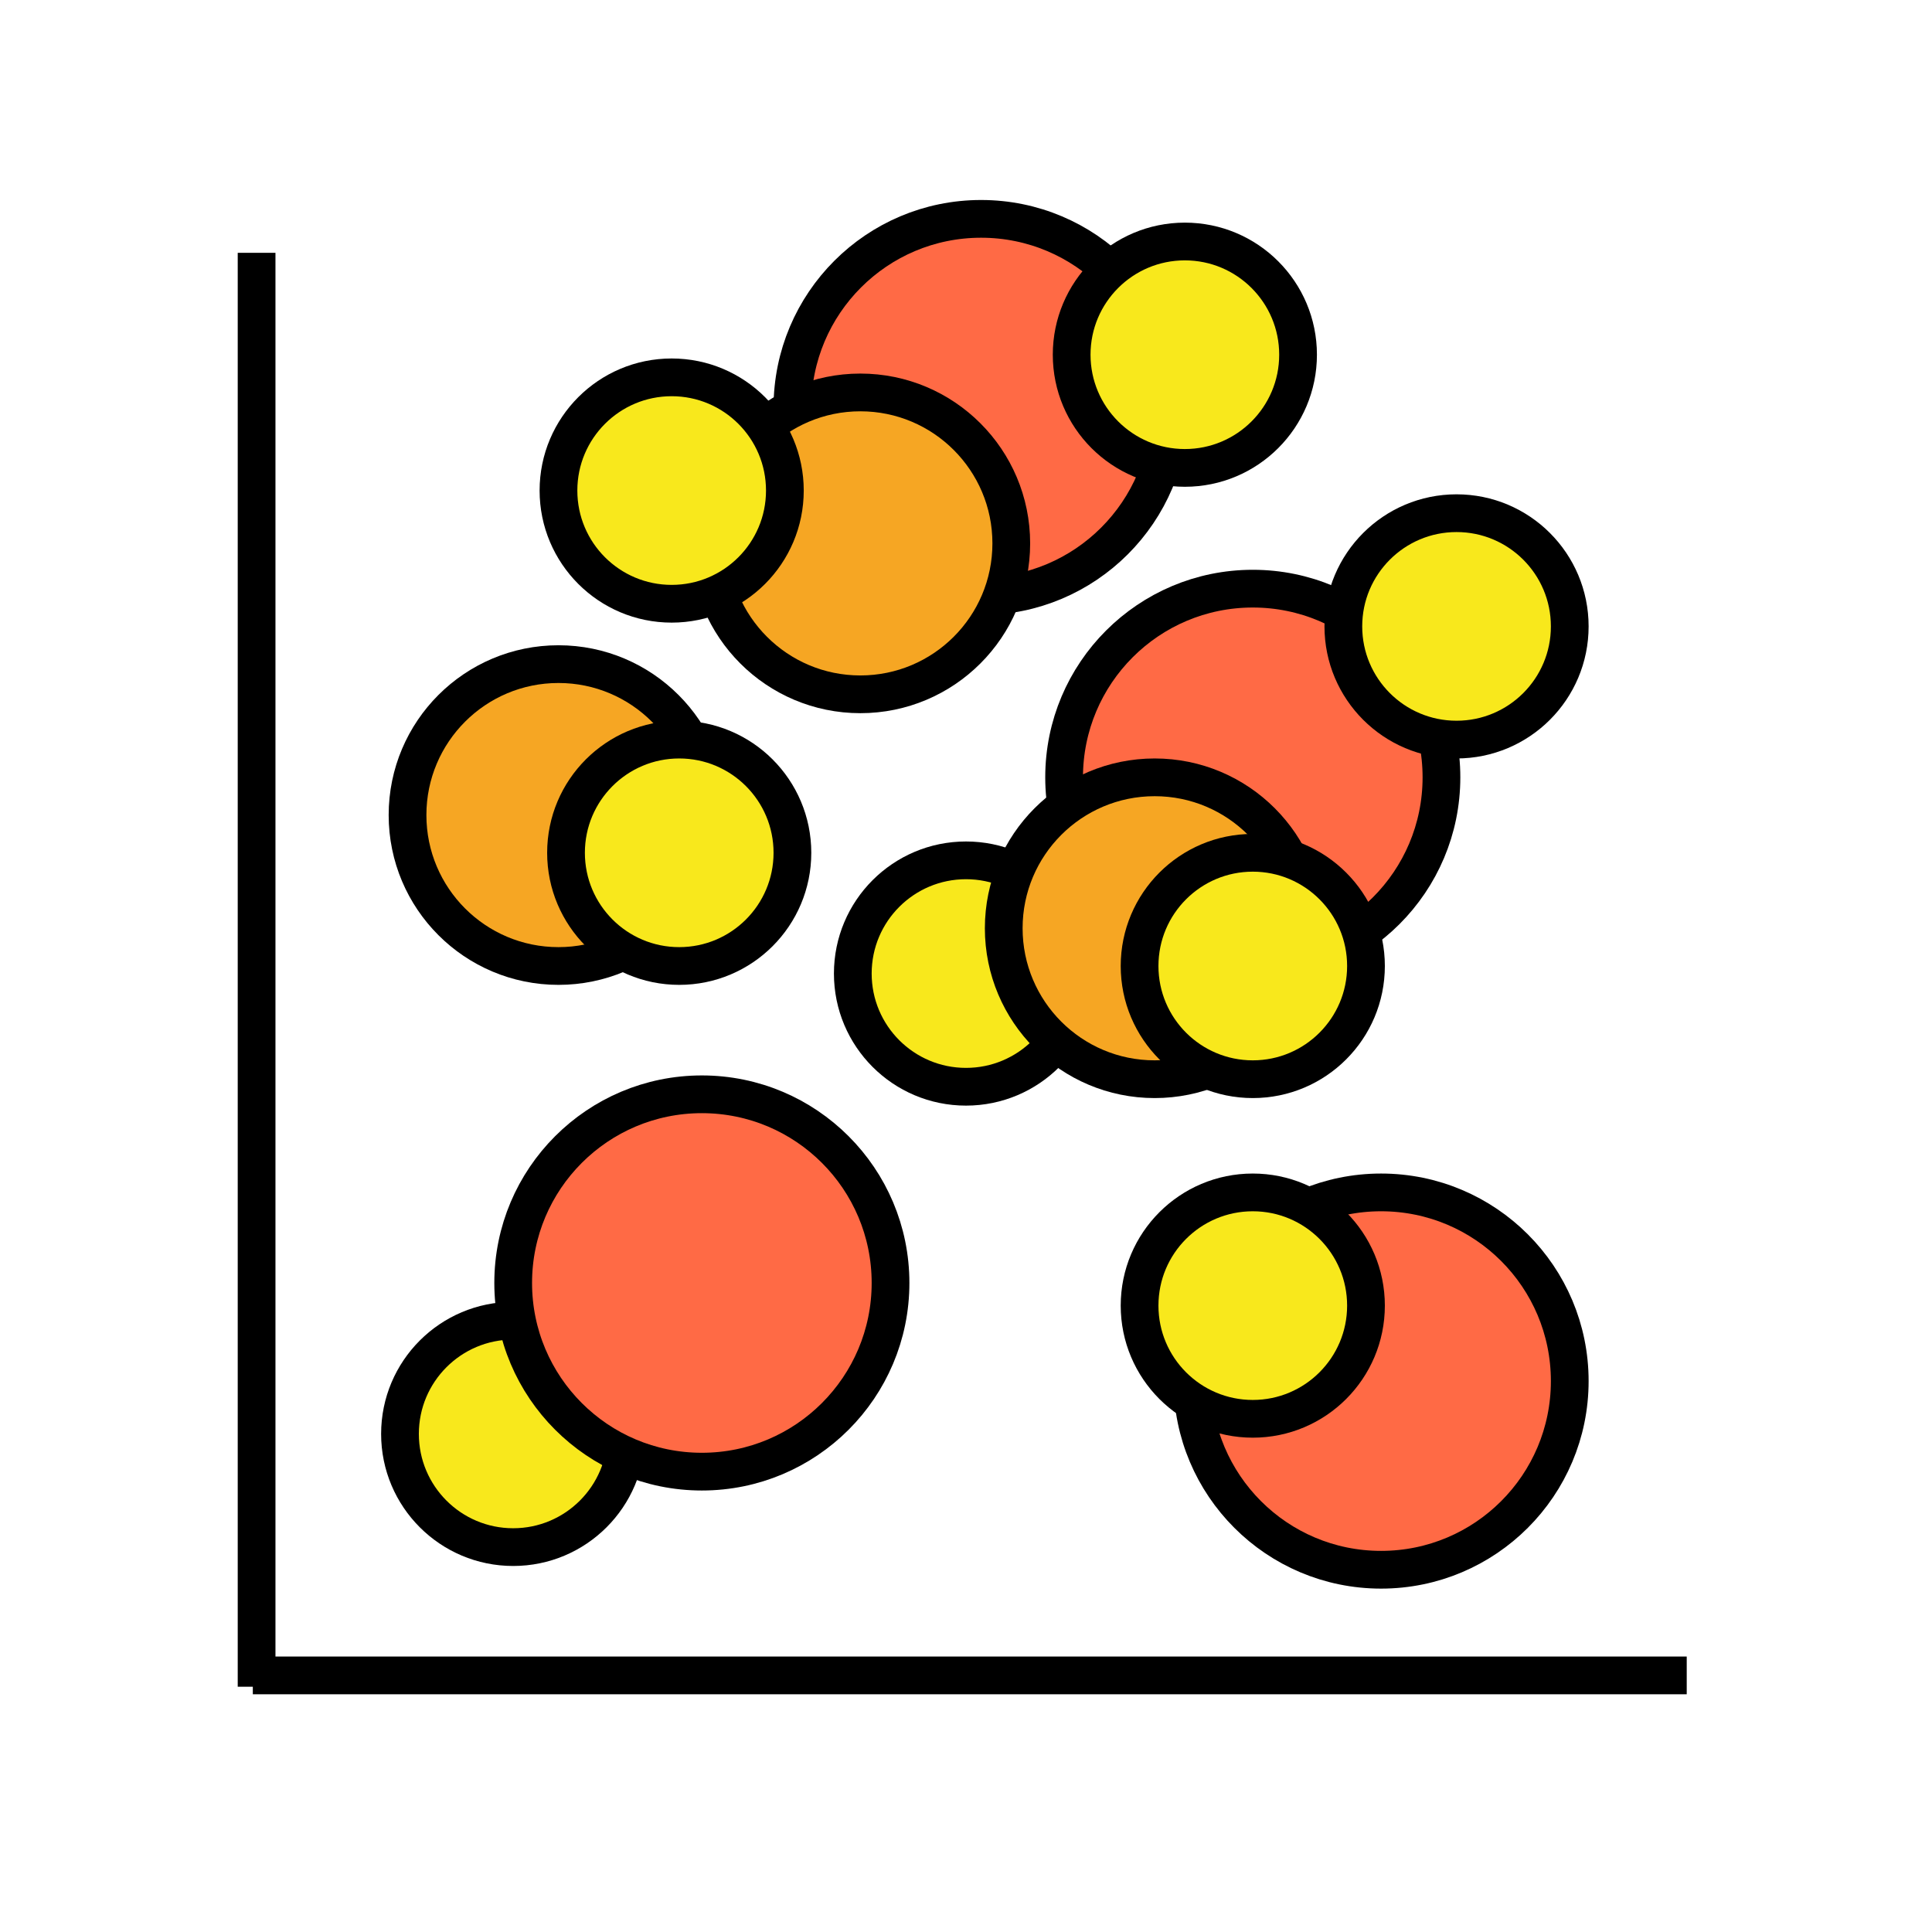 <?xml version="1.0" encoding="UTF-8" standalone="no"?>
<svg width="256px" height="256px" viewBox="0 0 256 256" version="1.1" xmlns="http://www.w3.org/2000/svg" xmlns:xlink="http://www.w3.org/1999/xlink">
    <!-- Generator: Sketch 39.1 (31720) - http://www.bohemiancoding.com/sketch -->
    <title>ScatterPlotControl</title>
    <desc>Created with Sketch.</desc>
    <defs></defs>
    <g id="Page-1" stroke="none" stroke-width="1" fill="none" fill-rule="evenodd">
        <g id="ScatterPlotControl" stroke="#000000" stroke-width="5">
            <path d="M36,222 L221,222" id="Line" stroke-linecap="square"></path>
            <path d="M34,221 L34,36" id="Line" stroke-linecap="square"></path>
            <circle id="Oval-2" fill="#F8E81C" cx="68" cy="190" r="15"></circle>
            <circle id="Oval-2" fill="#FF6A45" cx="93" cy="170" r="25"></circle>
            <circle id="Oval-2" fill="#FF6A45" cx="183" cy="183" r="25"></circle>
            <circle id="Oval-2" fill="#F8E81C" cx="128" cy="129" r="15"></circle>
            <circle id="Oval-2" fill="#FF6A45" transform="translate(166, 103) scale(1, -1) translate(-166, -103) " cx="166" cy="103" r="25"></circle>
            <ellipse id="Oval-2" fill="#F6A623" cx="153" cy="123" rx="20" ry="20"></ellipse>
            <ellipse id="Oval-2" fill="#F6A623" cx="74" cy="108" rx="20" ry="20"></ellipse>
            <circle id="Oval-2" fill="#F8E81C" cx="166" cy="128" r="15"></circle>
            <circle id="Oval-2" fill="#F8E81C" cx="90" cy="113" r="15"></circle>
            <circle id="Oval-2" fill="#F8E81C" cx="193" cy="83" r="15"></circle>
            <circle id="Oval-2" fill="#F8E81C" cx="166" cy="173" r="15"></circle>
            <circle id="Oval-2" fill="#FF6A45" transform="translate(130, 54) scale(1, -1) translate(-130, -54) " cx="130" cy="54" r="25"></circle>
            <ellipse id="Oval-2" fill="#F6A623" cx="114" cy="72" rx="20" ry="20"></ellipse>
            <circle id="Oval-2" fill="#F8E81C" cx="157" cy="47" r="15"></circle>
            <circle id="Oval-2" fill="#F8E81C" cx="89" cy="65" r="15"></circle>
        </g>
    </g>
</svg>